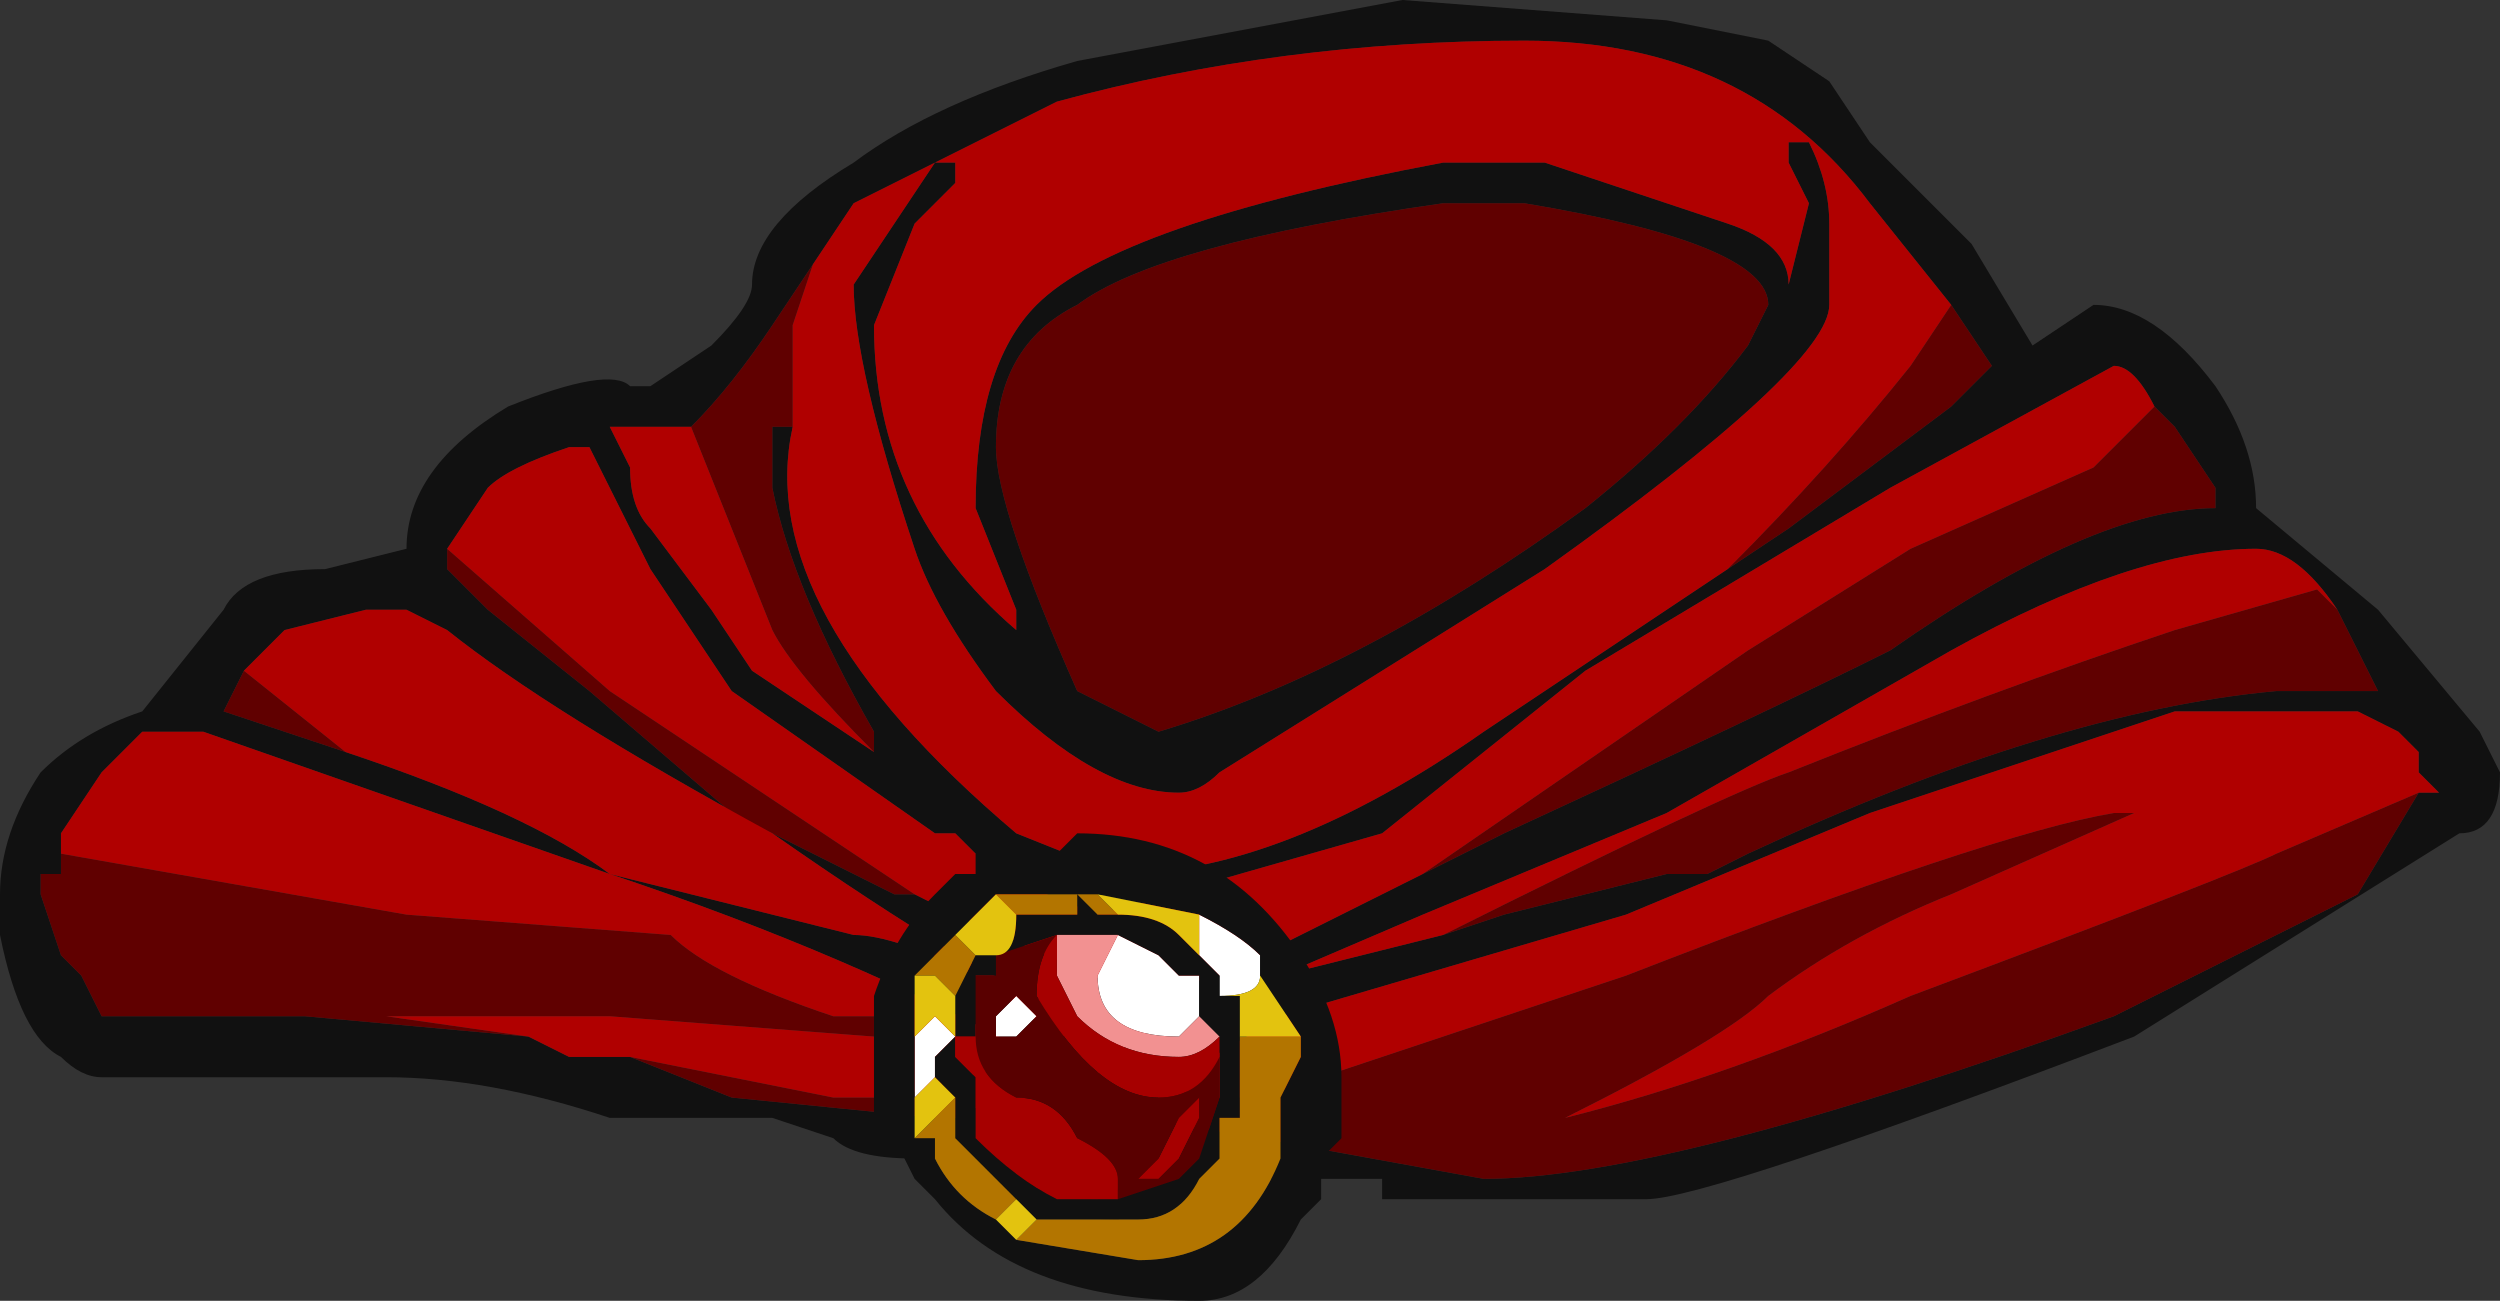 <?xml version="1.0" encoding="UTF-8" standalone="no"?>
<svg xmlns:ffdec="https://www.free-decompiler.com/flash" xmlns:xlink="http://www.w3.org/1999/xlink" ffdec:objectType="frame" height="22.4px" width="43.05px" xmlns="http://www.w3.org/2000/svg">
  <rect width="100%" height="100%" fill="#333333" stroke="none"/>
  <g transform="matrix(1.0, 0.0, 0.0, 1.0, 21.35, 13.3)">
    <use ffdec:characterId="522" ffdec:characterName="Gfx_Rogue_1_fla.InternalMantleCloak_325" height="21.0" transform="matrix(1.0, 0.0, 0.0, 1.0, -21.35, -13.3)" width="43.05" xlink:href="#sprite0"/>
    <use ffdec:characterId="523" height="1.15" transform="matrix(7.0, 0.0, 0.0, 7.0, -6.3, 1.05)" width="1.15" xlink:href="#shape1"/>
  </g>
  <defs>
    <g id="sprite0" transform="matrix(1.0, 0.0, 0.0, 1.0, 21.35, 13.3)">
      <use ffdec:characterId="521" height="3.0" transform="matrix(7.0, 0.0, 0.0, 7.0, -21.35, -13.3)" width="6.15" xlink:href="#shape0"/>
    </g>
    <g id="shape0" transform="matrix(1.0, 0.0, 0.0, 1.0, 3.05, 1.9)">
      <path d="M1.3 -1.8 L1.45 -1.7 1.55 -1.55 1.8 -1.3 1.95 -1.05 2.1 -1.15 Q2.25 -1.15 2.4 -0.95 2.5 -0.8 2.5 -0.65 L2.8 -0.4 3.05 -0.1 3.1 0.0 Q3.1 0.15 3.0 0.15 L2.2 0.65 Q1.15 1.05 1.0 1.05 L0.35 1.05 0.35 1.0 0.05 1.0 -0.05 1.05 -0.1 1.05 -0.3 1.1 Q-0.5 1.1 -0.65 1.0 -0.7 1.0 -0.75 0.95 L-0.8 0.95 Q-0.95 0.95 -1.0 0.9 L-1.15 0.85 -1.55 0.85 Q-1.85 0.75 -2.1 0.75 L-2.8 0.75 Q-2.85 0.75 -2.9 0.7 -3.0 0.65 -3.05 0.4 L-3.05 0.3 Q-3.05 0.15 -2.95 0.0 -2.85 -0.1 -2.7 -0.15 L-2.5 -0.4 Q-2.45 -0.5 -2.25 -0.5 L-2.05 -0.55 Q-2.05 -0.75 -1.8 -0.9 -1.55 -1.0 -1.5 -0.95 L-1.45 -0.95 -1.3 -1.05 Q-1.2 -1.15 -1.2 -1.2 -1.2 -1.35 -0.95 -1.5 -0.75 -1.65 -0.4 -1.75 L0.4 -1.9 1.05 -1.85 1.3 -1.8 M1.25 -1.05 L1.3 -1.15 Q1.3 -1.3 0.7 -1.4 L0.5 -1.4 Q-0.2 -1.3 -0.4 -1.15 -0.6 -1.05 -0.6 -0.8 -0.6 -0.65 -0.4 -0.2 L-0.2 -0.1 Q0.3 -0.25 0.85 -0.65 1.1 -0.85 1.25 -1.05 M1.4 -1.4 L1.35 -1.5 1.35 -1.55 1.4 -1.55 Q1.45 -1.45 1.45 -1.35 L1.45 -1.15 Q1.45 -1.0 0.75 -0.5 L-0.05 0.0 Q-0.1 0.05 -0.15 0.05 -0.35 0.05 -0.6 -0.2 -0.75 -0.4 -0.8 -0.55 -0.95 -1.0 -0.95 -1.2 L-0.75 -1.5 -0.7 -1.5 -0.7 -1.45 -0.8 -1.35 -0.9 -1.1 Q-0.9 -0.65 -0.55 -0.35 L-0.55 -0.4 -0.65 -0.65 Q-0.65 -1.0 -0.5 -1.15 -0.3 -1.35 0.5 -1.5 L0.75 -1.5 1.2 -1.35 Q1.35 -1.3 1.35 -1.2 L1.4 -1.4 M1.2 -0.5 L1.35 -0.6 1.75 -0.9 1.85 -1.0 1.75 -1.15 1.55 -1.4 Q1.25 -1.8 0.7 -1.8 0.1 -1.8 -0.45 -1.65 L-0.95 -1.4 -1.05 -1.25 -1.15 -1.1 Q-1.25 -0.95 -1.35 -0.85 L-1.55 -0.85 -1.5 -0.75 Q-1.5 -0.65 -1.45 -0.6 L-1.3 -0.4 -1.2 -0.25 -0.9 -0.05 -0.9 -0.1 Q-1.1 -0.45 -1.15 -0.7 L-1.15 -0.85 -1.1 -0.85 Q-1.2 -0.4 -0.55 0.15 L-0.3 0.25 Q0.1 0.25 0.6 -0.1 L1.2 -0.5 M2.25 -0.9 Q2.2 -1.0 2.15 -1.0 L1.6 -0.7 0.85 -0.25 0.35 0.15 -0.35 0.35 -0.6 0.25 -0.7 0.15 -0.75 0.15 -1.25 -0.2 -1.45 -0.5 -1.6 -0.8 -1.65 -0.8 Q-1.8 -0.75 -1.85 -0.7 L-1.95 -0.55 -1.95 -0.5 -1.85 -0.4 -1.6 -0.2 -1.25 0.1 -0.85 0.3 -0.8 0.3 -0.7 0.35 -0.25 0.55 -0.05 0.5 0.65 0.15 Q1.3 -0.15 1.6 -0.3 2.1 -0.65 2.4 -0.65 L2.4 -0.7 2.3 -0.85 2.25 -0.9 M2.9 0.05 L2.95 0.05 2.9 0.0 2.9 -0.05 2.85 -0.1 2.75 -0.15 2.3 -0.15 1.55 0.1 0.95 0.35 0.1 0.6 -0.15 0.75 -0.2 0.75 -0.2 0.8 -0.25 0.85 0.05 0.9 0.6 1.0 Q1.05 1.0 2.15 0.6 L2.75 0.3 2.9 0.05 M0.5 0.4 L0.65 0.35 1.05 0.25 1.15 0.25 1.25 0.2 Q2.0 -0.15 2.55 -0.2 L2.8 -0.2 2.7 -0.4 Q2.6 -0.55 2.5 -0.55 2.2 -0.55 1.75 -0.3 L1.05 0.1 0.45 0.35 0.1 0.5 0.5 0.4 M-0.5 0.7 Q-0.95 0.45 -1.55 0.25 L-2.55 -0.1 -2.7 -0.1 -2.8 0.0 -2.9 0.15 -2.9 0.25 -2.95 0.25 -2.95 0.3 -2.9 0.45 -2.85 0.5 -2.8 0.6 -2.3 0.6 -1.75 0.65 -1.65 0.7 -1.5 0.7 -1.25 0.8 -0.75 0.85 -0.7 0.85 -0.6 0.8 -0.5 0.8 -0.5 0.7 M-2.45 -0.25 L-2.5 -0.15 -2.2 -0.05 Q-1.75 0.1 -1.55 0.25 L-0.95 0.4 Q-0.85 0.4 -0.65 0.5 L-0.45 0.65 Q-0.4 0.65 -0.4 0.6 -0.65 0.5 -1.15 0.15 -1.7 -0.15 -1.95 -0.35 L-2.05 -0.4 -2.15 -0.4 -2.35 -0.35 -2.45 -0.25 M-0.35 0.8 L-0.3 0.8 -0.35 0.75 Q-0.35 0.7 -0.15 0.6 L-0.3 0.6 -0.35 0.7 -0.35 0.75 -0.4 0.75 -0.35 0.8 M-0.2 0.95 L-0.35 0.9 -0.55 0.9 -0.55 0.95 -0.55 1.0 Q-0.45 1.05 -0.35 1.05 L-0.25 1.0 -0.2 1.0 -0.15 0.95 -0.2 0.95" fill="#111111" fill-rule="evenodd" stroke="none"/>
      <path d="M1.25 -1.05 Q1.1 -0.85 0.85 -0.65 0.3 -0.25 -0.2 -0.1 L-0.4 -0.2 Q-0.6 -0.65 -0.6 -0.8 -0.6 -1.05 -0.4 -1.15 -0.2 -1.3 0.5 -1.4 L0.7 -1.4 Q1.3 -1.3 1.3 -1.15 L1.25 -1.05 M1.75 -1.15 L1.85 -1.0 1.75 -0.9 1.35 -0.6 1.2 -0.5 Q1.45 -0.75 1.65 -1.0 L1.75 -1.15 M-1.1 -0.85 L-1.15 -0.85 -1.15 -0.7 Q-1.1 -0.45 -0.9 -0.1 L-0.9 -0.05 Q-1.1 -0.25 -1.15 -0.35 L-1.35 -0.85 Q-1.25 -0.95 -1.15 -1.1 L-1.05 -1.25 -1.1 -1.1 -1.1 -0.85 M-1.95 -0.55 L-1.55 -0.2 -0.8 0.3 -0.85 0.3 -1.25 0.1 -1.6 -0.2 -1.85 -0.4 -1.95 -0.5 -1.95 -0.55 M-0.05 0.5 L0.45 0.25 1.25 -0.3 1.65 -0.55 2.1 -0.75 2.25 -0.9 2.3 -0.85 2.4 -0.7 2.4 -0.65 Q2.1 -0.65 1.6 -0.3 1.3 -0.15 0.65 0.15 L-0.05 0.5 M-0.2 0.75 L-0.1 0.8 0.05 0.8 0.95 0.5 Q1.85 0.15 2.15 0.1 L2.2 0.1 1.75 0.3 Q1.5 0.4 1.3 0.55 1.2 0.65 0.8 0.85 1.2 0.75 1.65 0.55 2.45 0.25 2.55 0.2 L2.9 0.05 2.75 0.3 2.15 0.6 Q1.05 1.0 0.6 1.0 L0.05 0.9 -0.25 0.85 -0.2 0.8 -0.2 0.75 M2.7 -0.4 L2.8 -0.2 2.55 -0.2 Q2.0 -0.15 1.25 0.2 L1.15 0.25 1.05 0.25 0.65 0.35 0.5 0.4 Q1.2 0.05 1.35 0.0 1.85 -0.2 2.3 -0.35 L2.65 -0.45 2.7 -0.4 M-2.9 0.25 L-2.9 0.2 -2.05 0.35 -1.4 0.4 Q-1.3 0.5 -1.0 0.6 L-0.9 0.6 -0.9 0.65 -1.55 0.6 -2.1 0.6 -1.75 0.65 -2.3 0.6 -2.8 0.6 -2.85 0.5 -2.9 0.45 -2.95 0.3 -2.95 0.25 -2.9 0.25 M-1.5 0.7 L-1.0 0.8 -0.85 0.8 -0.5 0.7 -0.5 0.8 -0.6 0.8 -0.7 0.85 -0.75 0.85 -1.25 0.8 -1.5 0.7 M-2.2 -0.05 L-2.5 -0.15 -2.45 -0.25 -2.2 -0.05 M-0.2 0.95 L-0.15 0.95 -0.2 1.0 -0.25 1.0 -0.35 1.05 Q-0.45 1.05 -0.55 1.0 L-0.55 0.95 -0.55 0.9 -0.35 0.9 -0.2 0.95 M-0.35 0.8 L-0.4 0.75 -0.35 0.75 -0.35 0.7 -0.3 0.6 -0.15 0.6 Q-0.35 0.7 -0.35 0.75 L-0.3 0.8 -0.35 0.8" fill="#600000" fill-rule="evenodd" stroke="none"/>
      <path d="M1.4 -1.4 L1.35 -1.2 Q1.35 -1.3 1.2 -1.35 L0.75 -1.5 0.5 -1.5 Q-0.3 -1.35 -0.5 -1.15 -0.65 -1.0 -0.65 -0.65 L-0.55 -0.4 -0.55 -0.35 Q-0.9 -0.65 -0.9 -1.1 L-0.8 -1.35 -0.7 -1.45 -0.7 -1.5 -0.75 -1.5 -0.95 -1.2 Q-0.95 -1.0 -0.8 -0.55 -0.75 -0.4 -0.6 -0.2 -0.35 0.05 -0.15 0.05 -0.1 0.05 -0.05 0.0 L0.75 -0.5 Q1.45 -1.0 1.45 -1.15 L1.45 -1.35 Q1.45 -1.45 1.4 -1.55 L1.35 -1.55 1.35 -1.5 1.4 -1.4 M1.2 -0.5 L0.6 -0.1 Q0.1 0.25 -0.3 0.25 L-0.55 0.15 Q-1.2 -0.4 -1.1 -0.85 L-1.1 -1.1 -1.05 -1.25 -0.95 -1.4 -0.45 -1.65 Q0.1 -1.8 0.7 -1.8 1.25 -1.8 1.55 -1.4 L1.75 -1.15 1.65 -1.0 Q1.45 -0.75 1.2 -0.5 M-0.9 -0.05 L-1.2 -0.25 -1.3 -0.4 -1.45 -0.6 Q-1.5 -0.65 -1.5 -0.75 L-1.55 -0.85 -1.35 -0.85 -1.15 -0.35 Q-1.1 -0.25 -0.9 -0.05 M-1.95 -0.55 L-1.85 -0.7 Q-1.8 -0.75 -1.65 -0.8 L-1.6 -0.8 -1.45 -0.5 -1.25 -0.2 -0.75 0.15 -0.7 0.15 -0.6 0.25 -0.35 0.35 0.35 0.15 0.85 -0.25 1.6 -0.7 2.15 -1.0 Q2.2 -1.0 2.25 -0.9 L2.1 -0.75 1.65 -0.55 1.25 -0.3 0.45 0.25 -0.05 0.5 -0.25 0.55 -0.7 0.35 -0.8 0.3 -1.55 -0.2 -1.95 -0.55 M-0.2 0.75 L-0.15 0.75 0.1 0.6 0.95 0.35 1.55 0.1 2.3 -0.15 2.75 -0.15 2.85 -0.1 2.9 -0.05 2.9 0.0 2.95 0.05 2.9 0.05 2.55 0.2 Q2.45 0.25 1.65 0.55 1.2 0.75 0.8 0.85 1.2 0.65 1.3 0.55 1.5 0.4 1.75 0.3 L2.2 0.1 2.15 0.1 Q1.85 0.15 0.95 0.5 L0.05 0.8 -0.1 0.8 -0.2 0.75 M2.7 -0.4 L2.65 -0.45 2.3 -0.35 Q1.85 -0.2 1.35 0.0 1.2 0.05 0.5 0.4 L0.1 0.5 0.45 0.35 1.05 0.1 1.75 -0.3 Q2.2 -0.55 2.5 -0.55 2.6 -0.55 2.7 -0.4 M-2.9 0.25 L-2.9 0.15 -2.8 0.0 -2.7 -0.1 -2.55 -0.1 -1.55 0.25 Q-0.95 0.45 -0.5 0.7 L-0.85 0.8 -1.0 0.8 -1.5 0.7 -1.65 0.7 -1.75 0.65 -2.1 0.6 -1.55 0.6 -0.9 0.65 -0.9 0.6 -1.0 0.6 Q-1.3 0.5 -1.4 0.4 L-2.05 0.35 -2.9 0.2 -2.9 0.25 M-2.2 -0.05 L-2.45 -0.25 -2.35 -0.35 -2.15 -0.4 -2.05 -0.4 -1.95 -0.35 Q-1.7 -0.15 -1.15 0.15 -0.65 0.5 -0.4 0.6 -0.4 0.65 -0.45 0.65 L-0.65 0.5 Q-0.85 0.4 -0.95 0.4 L-1.55 0.25 Q-1.75 0.1 -2.2 -0.05" fill="#b00000" fill-rule="evenodd" stroke="none"/>
    </g>
    <g id="shape1" transform="matrix(1.0, 0.0, 0.0, 1.0, 0.9, -0.15)">
      <path d="M-0.1 0.35 Q0.0 0.4 0.05 0.45 L0.05 0.5 Q0.05 0.55 -0.05 0.55 L-0.05 0.5 -0.1 0.45 -0.1 0.35 M-0.8 0.8 L-0.8 0.65 -0.75 0.6 -0.7 0.65 -0.75 0.7 -0.75 0.75 -0.8 0.8 M-0.1 0.6 L-0.15 0.65 Q-0.35 0.65 -0.35 0.5 L-0.3 0.4 -0.2 0.45 -0.15 0.5 -0.1 0.5 -0.1 0.55 -0.1 0.6 M-0.6 0.65 L-0.6 0.6 -0.55 0.55 -0.5 0.6 -0.55 0.65 -0.6 0.65" fill="#ffffff" fill-rule="evenodd" stroke="none"/>
      <path d="M0.05 0.5 L0.05 0.45 Q0.0 0.4 -0.1 0.35 L-0.35 0.3 -0.6 0.3 -0.7 0.4 -0.8 0.5 -0.8 0.65 -0.8 0.8 -0.8 0.9 -0.75 0.9 -0.75 0.95 Q-0.7 1.05 -0.6 1.1 L-0.55 1.15 -0.25 1.2 Q0.0 1.2 0.1 0.95 L0.1 0.8 0.15 0.7 0.15 0.65 0.05 0.5 M-0.1 0.45 L-0.05 0.5 -0.05 0.55 0.0 0.55 0.0 0.65 0.0 0.85 -0.05 0.85 -0.05 0.95 -0.1 1.0 Q-0.15 1.1 -0.25 1.1 L-0.5 1.1 -0.7 0.9 -0.7 0.8 -0.75 0.75 -0.75 0.7 -0.7 0.65 -0.7 0.55 -0.65 0.45 -0.6 0.45 Q-0.55 0.45 -0.55 0.35 L-0.4 0.35 -0.4 0.3 -0.35 0.35 -0.3 0.35 Q-0.2 0.35 -0.15 0.4 L-0.1 0.45 M0.25 0.75 L0.25 0.9 0.2 0.95 0.2 1.05 0.15 1.1 Q0.05 1.3 -0.1 1.3 -0.55 1.3 -0.75 1.05 L-0.8 1.0 -0.85 0.9 -0.9 0.85 -0.9 0.55 Q-0.85 0.4 -0.75 0.3 L-0.7 0.25 -0.65 0.25 -0.65 0.2 -0.45 0.2 -0.4 0.15 Q-0.05 0.15 0.15 0.45 0.25 0.6 0.25 0.75 M-0.3 0.4 L-0.45 0.4 -0.6 0.45 -0.6 0.5 -0.65 0.5 -0.65 0.6 -0.65 0.65 -0.7 0.65 -0.7 0.7 -0.65 0.75 -0.65 0.9 Q-0.55 1.0 -0.45 1.05 L-0.3 1.05 -0.15 1.0 -0.1 0.95 -0.05 0.8 -0.05 0.7 -0.05 0.65 -0.1 0.6 -0.1 0.55 -0.1 0.5 -0.15 0.5 -0.2 0.45 -0.3 0.4 M-0.2 0.4 L-0.2 0.4" fill="#111111" fill-rule="evenodd" stroke="none"/>
      <path d="M-0.2 0.4 L-0.2 0.4" fill="#666666" fill-rule="evenodd" stroke="none"/>
      <path d="M-0.3 0.4 L-0.35 0.5 Q-0.35 0.65 -0.15 0.65 L-0.1 0.6 -0.05 0.65 Q-0.1 0.7 -0.15 0.7 -0.3 0.7 -0.4 0.6 L-0.45 0.5 -0.45 0.4 -0.3 0.4" fill="#f29191" fill-rule="evenodd" stroke="none"/>
      <path d="M-0.45 0.4 L-0.45 0.5 -0.4 0.6 Q-0.3 0.7 -0.15 0.7 -0.1 0.7 -0.05 0.65 L-0.05 0.7 Q-0.1 0.8 -0.2 0.8 -0.35 0.8 -0.5 0.55 -0.5 0.45 -0.45 0.4 M-0.3 1.05 L-0.45 1.05 Q-0.55 1.0 -0.65 0.9 L-0.65 0.75 -0.7 0.7 -0.7 0.65 -0.65 0.65 -0.65 0.6 -0.65 0.65 Q-0.65 0.75 -0.55 0.8 -0.45 0.8 -0.4 0.9 -0.3 0.95 -0.3 1.0 L-0.3 1.05 M-0.15 0.85 L-0.1 0.8 -0.1 0.85 -0.15 0.95 -0.2 1.0 -0.25 1.0 -0.2 0.95 -0.15 0.85" fill="#a60000" fill-rule="evenodd" stroke="none"/>
      <path d="M-0.65 0.6 L-0.65 0.5 -0.6 0.5 -0.6 0.45 -0.45 0.4 Q-0.5 0.45 -0.5 0.55 -0.35 0.8 -0.2 0.8 -0.1 0.8 -0.05 0.7 L-0.05 0.8 -0.1 0.95 -0.15 1.0 -0.3 1.05 -0.3 1.0 Q-0.3 0.95 -0.4 0.9 -0.45 0.8 -0.55 0.8 -0.65 0.75 -0.65 0.65 L-0.65 0.6 M-0.6 0.65 L-0.55 0.65 -0.5 0.6 -0.55 0.55 -0.6 0.6 -0.6 0.65 M-0.15 0.85 L-0.2 0.95 -0.25 1.0 -0.2 1.0 -0.15 0.95 -0.1 0.85 -0.1 0.8 -0.15 0.85" fill="#590000" fill-rule="evenodd" stroke="none"/>
      <path d="M0.15 0.65 L0.15 0.7 0.1 0.8 0.1 0.95 Q0.0 1.2 -0.25 1.2 L-0.55 1.15 -0.5 1.1 -0.25 1.1 Q-0.15 1.1 -0.1 1.0 L-0.05 0.95 -0.05 0.85 0.0 0.85 0.0 0.65 0.15 0.65 M-0.6 1.1 Q-0.7 1.05 -0.75 0.95 L-0.75 0.9 -0.8 0.9 -0.7 0.8 -0.7 0.9 -0.5 1.1 -0.55 1.05 -0.6 1.1 M-0.8 0.5 L-0.7 0.4 -0.65 0.45 -0.7 0.55 -0.75 0.5 -0.8 0.5 M-0.6 0.3 L-0.35 0.3 -0.3 0.35 -0.35 0.35 -0.4 0.3 -0.4 0.35 -0.55 0.35 -0.6 0.3" fill="#b37500" fill-rule="evenodd" stroke="none"/>
      <path d="M-0.1 0.35 L-0.1 0.45 -0.15 0.4 Q-0.2 0.35 -0.3 0.35 L-0.35 0.3 -0.1 0.35 M-0.05 0.55 Q0.05 0.55 0.05 0.5 L0.15 0.65 0.0 0.65 0.0 0.55 -0.05 0.55 M-0.55 1.15 L-0.6 1.1 -0.55 1.05 -0.5 1.1 -0.55 1.15 M-0.8 0.9 L-0.8 0.8 -0.75 0.75 -0.7 0.8 -0.8 0.9 M-0.8 0.65 L-0.8 0.5 -0.75 0.5 -0.7 0.55 -0.7 0.65 -0.75 0.6 -0.8 0.65 M-0.7 0.4 L-0.6 0.3 -0.55 0.35 Q-0.55 0.45 -0.6 0.45 L-0.65 0.45 -0.7 0.4" fill="#e3c30f" fill-rule="evenodd" stroke="none"/>
    </g>
  </defs>
</svg>
